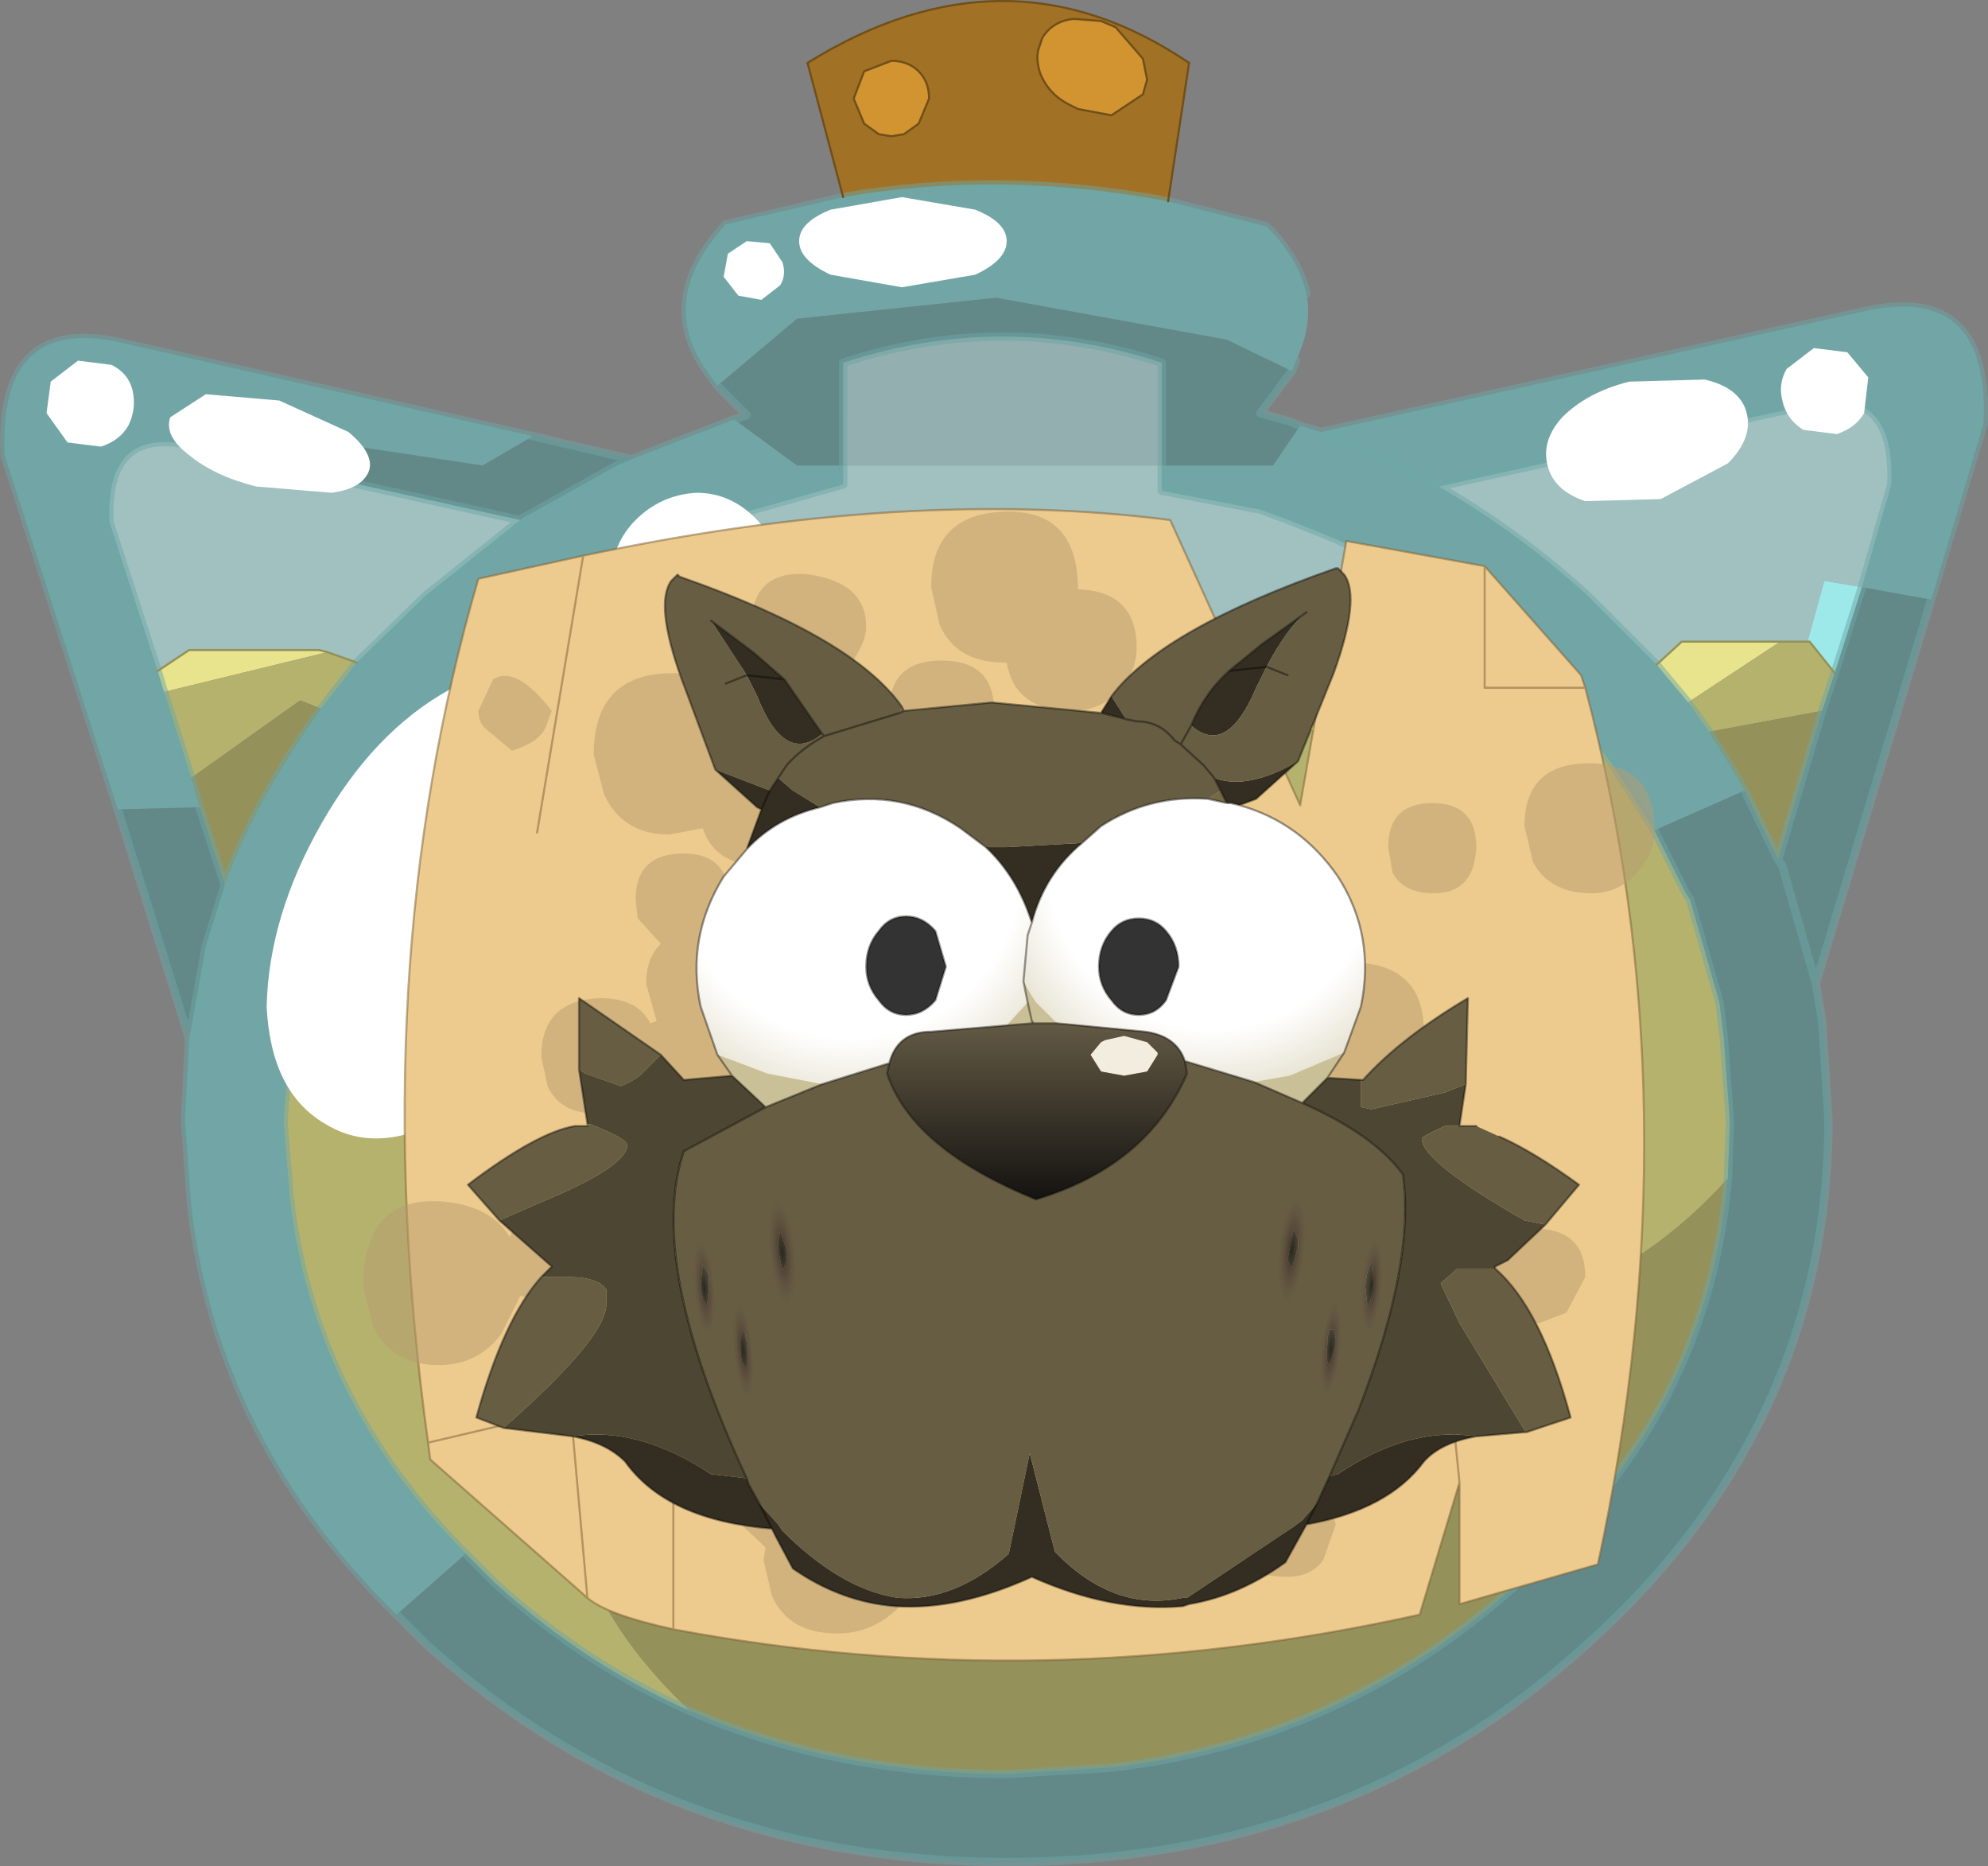 <svg viewBox="0 0 47.415 44.499" xmlns="http://www.w3.org/2000/svg" xmlns:xlink="http://www.w3.org/1999/xlink"><rect x="0" y="0" width="47.415" height="44.499" fill="#808080" stroke="none"/><g transform="translate(-376.74 -277.75)"><use transform="translate(376.75 277.75)" width="47.4" height="44.5" xlink:href="#a"/><use transform="translate(387.9 291.3)" width="26.5" height="24.75" xlink:href="#b"/><use transform="matrix(.077 0 -.024 .259 407.35 306.2)" width="8.5" height="10.5" xlink:href="#c"/><use transform="matrix(.057 0 -.021 .231 408.35 308.7)" width="8.5" height="10.5" xlink:href="#c"/><use transform="matrix(.06 -.001 -.018 .231 409.3 307.2)" width="8.5" height="10.5" xlink:href="#c"/><use transform="matrix(-.077 0 .024 .259 395.6 306.25)" width="8.5" height="10.5" xlink:href="#c"/><use transform="matrix(-.057 0 .021 .231 394.6 308.75)" width="8.5" height="10.5" xlink:href="#c"/><use transform="matrix(-.06 -.001 .018 .231 393.7 307.25)" width="8.5" height="10.5" xlink:href="#c"/></g><defs><radialGradient id="e" cx="0" cy="0" r="819.2" gradientTransform="matrix(.009 .006 -.006 .009 397 298.4)" gradientUnits="userSpaceOnUse"><stop stop-color="#fff" offset=".463"/><stop stop-color="#c9c09a" offset=".878"/><stop stop-color="#c9c09a" offset="1"/></radialGradient><radialGradient id="f" cx="0" cy="0" r="819.2" gradientTransform="matrix(-.009 .005 .005 .009 405.65 298.4)" gradientUnits="userSpaceOnUse"><stop stop-color="#fff" offset=".463"/><stop stop-color="#c9c09a" offset=".878"/><stop stop-color="#c9c09a" offset="1"/></radialGradient><radialGradient id="h" cx="0" cy="0" r="819.2" gradientTransform="matrix(.005 0 0 .006 4.25 5.25)" gradientUnits="userSpaceOnUse"><stop stop-opacity=".478" offset="0"/><stop stop-color="#412d2e" stop-opacity=".478" offset=".361"/><stop stop-color="#5a4643" stop-opacity="0" offset=".973"/></radialGradient><g id="d"><path d="M1.05-21q-.05.25.05.55.2.5.7.75l.2.1.8.15.75-.5.1-.35-.1-.5-.65-.75-.35-.15-.65-.05q-.5.05-.75.45l-.1.3m3.1 3.6q-4-.75-7.75-.1l-.85-3.2q4.75-2.95 9.1 0l-.5 3.3m-7.25-1.85.35.25.3.05.3-.05.35-.25.25-.6q0-.4-.25-.65t-.65-.25l-.65.25-.25.65.25.6" fill="#a17225" fill-rule="evenodd" transform="translate(23.7 22.2)"/><path d="m1.05-21 .1-.3q.25-.4.75-.45l.65.05.35.15.65.75.1.5-.1.35-.75.5-.8-.15-.2-.1q-.5-.25-.7-.75-.1-.3-.05-.55m-4.15 1.75-.25-.6.25-.65.65-.25q.4 0 .65.25t.25.65l-.25.6-.35.25-.3.05-.3-.05-.35-.25" fill="#d19430" fill-rule="evenodd" transform="translate(23.7 22.2)"/><path d="m20.05-6.15-.6-.75h-.05l.4-1.45.9.15-.65 2.05" fill="#9de8e8" fill-rule="evenodd" transform="translate(23.7 22.2)"/><path d="m16.55-5.45-.75-.9.6-.55h2.35l-2.2 1.45m-4.5-.8Q11.3-4.8 8.6-4.65L6.1-5q-5-.55-8.6.9-5.15 3.15-10.85 2.75l-1.75-1.2 1.65-2.3.05-.1.05-.05q.95-1.05 3.1-1.8h20.9l1.4.55m-32 .05.75-.5h3.1l.2.05-3.9.95-.15-.5" fill="#e8e48d" fill-rule="evenodd" transform="translate(23.7 22.2)"/><path d="m13.6-5.4 1.1 1.35 1.05 1.65.75 1.5.1.15.7 2.45.1.8.15 2.05-.05 1.35Q13.8 10 8.4 9l-4-1.05-4.95-.7Q-6 6.95-8.3 9.55q-1.5 1.7-1.65 3.45-.3 2.75 2.7 5.6-2.5-1.1-4.65-3.05l-.7-.7q-3.65-3.65-4.2-8.5l-.15-1.8.15-1.95.3-1.7.4-1.25 1-2.2 1.75 1.2q5.7.4 10.85-2.75Q1.1-5.55 6.1-5l2.5.35q2.7-.15 3.45-1.6l1.55.85m3.45.65-.5-.7 2.2-1.45h.7l.6.75-.3.9-2.7.5m-32.95-1.9.7.25-.85 1.1-.5-.2-2.6 1.85-.65-2.05 3.9-.95" fill="#b5b26e" fill-rule="evenodd" transform="translate(23.7 22.2)"/><path d="m17.9-3.35-.35-.6-.5-.8 2.7-.5L18.7-1.7l-.8-1.65M-7.25 18.6q-3-2.85-2.7-5.6.15-1.75 1.65-3.45 2.3-2.6 7.75-2.3l4.95.7L8.4 9q5.4 1 9.1-3.1-.25 2.95-1.6 5.45-1.25 2.25-3.4 4.2-4.15 3.75-9.7 4.4l-2.5.15q-4.1 0-7.55-1.5m-8.8-23.9q-1.55 2.15-2.3 4.2l-.6-1.85-.2-.7 2.6-1.85.5.2" fill="#94915a" fill-rule="evenodd" transform="translate(23.7 22.2)"/><path d="m4.15-17.4 2.35.6q.75.75.95 1.6.15.75-.25 1.6l-.1.25-1.55-.75-5.5-1-4.75.5-1.9 1.6-.25-.35q-1.2-1.7.45-3.5l2.8-.65q3.75-.65 7.75.1m6.45 6.8-1.4-.7-1.4-.6 1.4.6 1.4.7q1.9 1.1 3.55 2.6l1.65 1.65.75.9.5.7.5.8.35.6-2.15.95-1.05-1.65-1.1-1.35-1.1-1.05q-1.45-1.35-3.1-2.3l-1.25-.6-1.25-.5-.15-.05-.4-.15L4-10.5v-.6h2.65l.65-.95.5.15 13.05-2.9q2.9-.6 2.75 2.7l-1.25 4.2-1.65-.3.7-2.45q.1-2.4-1.95-1.9L10.6-10.6M-13.35-5l-.05.05-.05.1-1.65 2.3-1 2.2-.4 1.25-.3 1.7-.15 1.95.15 1.8q.55 4.85 4.2 8.5l-1.65 1.45q-4.25-4.15-4.9-9.75l-.15-2.05.1-1.9.05-.3.35-1.95.45-1.45q.75-2.05 2.3-4.2l.85-1.1 1.65-1.6 2.25-1.8.05-.05.1-.05L-9-11.1l.35-.15 2.45-.95 1.5 1.1h1.1v.45l-2.3.65-1.65.65-2.35 1.3-2 1.6L-13.35-5m-7.55 2.1-2.7-8.45q-.15-3.3 2.7-2.7l9.9 2.25-1.2.7-5-.75-.45.65-1.6-.4q-1.95-.4-1.85 1.85l1.15 3.55.15.5.65 2.05.2.7-1.95.05" fill="#65cccc" fill-opacity=".502" fill-rule="evenodd" transform="translate(23.7 22.2)"/><path d="m-6.6-13 1.9-1.6 4.75-.5 5.5 1 1.55.75-.75 1 .7.2.25.1-.65.95H4v-2.45q-3.8-1.25-7.6 0v2.45h-1.1l-1.5-1.1.3-.1-.7-.7m27.3 4.8 1.65.3-2.75 9.15-.8-2.8-.1-.15.1.15.8 2.8.15.9.15 2.35q0 4.2-1.9 7.7-1.4 2.6-3.85 4.8Q8.45 22.2.3 22.2q-8.1 0-13.85-5.2l-.7-.7 1.65-1.45.7.7q2.15 1.95 4.65 3.05Q-3.8 20.1.3 20.1l2.5-.15q5.55-.65 9.7-4.4 2.15-1.95 3.4-4.2 1.35-2.5 1.6-5.45l.05-1.35-.15-2.05-.1-.8-.7-2.45-.1-.15-.75-1.5 2.15-.95.8 1.65 1.05-3.55.3-.9.65-2.05M-11-11.8l2.35.55-.35.15-2.15 1.2-.1.05-.05.05-6.35-1.4.45-.65 5 .75 1.2-.7m-7.35 10.7L-18.8.35l-.35 1.95-.1.1-1.65-5.3 1.95-.05.6 1.85" fill="#478f8f" fill-opacity=".502" fill-rule="evenodd" transform="translate(23.7 22.2)"/><path d="m10.6-10.6 8.85-1.95q2.05-.5 1.95 1.9l-.7 2.45-.9-.15-.4 1.45h-3l-.6.55L14.15-8q-1.65-1.5-3.55-2.6M4-11.1v.6l2.35.45.4.15.15.05 1.25.5 1.25.6q1.65.95 3.1 2.3l1.1 1.05-1.55-.85-1.4-.55h-20.9q-2.15.75-3.1 1.8l1.45-1.45 2-1.6 2.35-1.3L-5.9-10l2.3-.65v-.45H4m-15.3 1.3L-13.55-8l-1.65 1.6-.7-.25-.2-.05h-3.1l-.75.5-1.15-3.55q-.1-2.25 1.85-1.85l1.6.4 6.35 1.4" fill="#c2ffff" fill-opacity=".502" fill-rule="evenodd" transform="translate(23.7 22.2)"/><path d="M-3.6-11.1v-2.45q3.8-1.25 7.6 0v2.45h-7.6" fill="#a8dede" fill-opacity=".502" fill-rule="evenodd" transform="translate(23.7 22.2)"/><path d="M31.15 7q-.2-.85-.95-1.6l-2.35-.6q-4-.75-7.75-.1l-2.8.65q-1.65 1.8-.45 3.5l.25.35m13.7-.35.1-.25m.6 1.7 1.4.6 1.4.7 8.85-1.95q2.05-.5 1.95 1.9L44.4 14m1.65.3 1.25-4.2q.15-3.3-2.75-2.7L31.5 10.3l-.5-.15m-3.3.95v.6l2.35.45.4.15.15.05 1.25.5 1.25.6q1.65.95 3.1 2.3l1.1 1.05 1.1 1.35 1.05 1.65m2.15-.95-.35-.6-.5-.8-.5-.7-.75-.9-1.65-1.65q-1.65-1.5-3.55-2.6m-3.5-2.75-.75 1 .7.2.25.1m-20.7 7.1-.05.1-1.65 2.3-1 2.2-.4 1.25-.3 1.7-.15 1.95.15 1.8q.55 4.85 4.2 8.5l.7.7q2.15 1.95 4.65 3.05M41.2 28.1l.05-1.35-.15-2.05-.1-.8-.7-2.45-.1-.15-.75-1.5m4.3-3.75L44.4 14m-.65 2.05-.3.9-1.05 3.55.1.15.8 2.8 2.75-9.15m-4.45 4.55.8 1.65m-22.3-9.4V8.65q3.8-1.25 7.6 0v2.45m-7.6 0v.45l-2.3.65-1.65.65-2.35 1.3-2 1.6-1.45 1.45m-.9 21.3.7.7Q15.9 44.4 24 44.4q8.15 0 13.85-5.2 2.45-2.2 3.85-4.8 1.9-3.5 1.9-7.7l-.15-2.35-.15-.9m-2.1 4.65q-.25 2.95-1.6 5.45-1.25 2.25-3.4 4.2-4.15 3.75-9.7 4.4l-2.5.15q-4.1 0-7.55-1.5M2.8 19.3.1 10.85q-.15-3.3 2.7-2.7l9.9 2.25 2.35.55L17.5 10l.3-.1-.7-.7m-4.7 3.2.05-.05.1-.05 2.15-1.2.35-.15M8.5 15.8l1.65-1.6 2.25-1.8L6.05 11l-1.6-.4q-1.95-.4-1.85 1.85L3.75 16m4.75-.2-.85 1.1q-1.55 2.15-2.3 4.2l-.45 1.45-.35 1.95-.05.3-.1 1.9.15 2.05q.65 5.6 4.9 9.75m-4.1-17.4-.6-1.85m-1.95.05 1.65 5.3.1-.1m0-5.95.2.7m-.2-.7L3.9 16.5l-.15-.5m.75 8.8-.05-.2" fill="none" stroke="#6da6a6" stroke-linecap="round" stroke-linejoin="round" stroke-opacity=".502" stroke-width=".2"/><path d="m35.75 15.95-1.4-.55h-20.9q-2.15.75-3.1 1.8l-.05.05m32.8-1.95h.05l.6.75m-.65-.75h-.65m-2.95.55.6-.55h2.35m-6.7.65 1.55.85M3.75 16l.75-.5h3.1l.2.05.7.25" fill="none" stroke="#94915a" stroke-linecap="round" stroke-linejoin="round" stroke-width=".05"/><path d="m24.75 1.2.1-.3q.25-.4.75-.45l.65.05.35.15.65.75.1.5-.1.35-.75.5-.8-.15-.2-.1q-.5-.25-.7-.75-.1-.3-.05-.55M20.1 4.7l-.85-3.2q4.75-2.95 9.1 0l-.5 3.3M20.6 2.95l-.25-.6.25-.65.65-.25q.4 0 .65.25t.25.65l-.25.6-.35.25-.3.05-.3-.05-.35-.25" fill="none" stroke="#704f19" stroke-linecap="round" stroke-linejoin="round" stroke-width=".05"/><path d="m15.15-13.1 1.8-.05q.85.2 1 .8t-.45 1.2l-1.6.85-1.8.05q-.75-.25-.9-.85t.35-1.15q.6-.6 1.6-.85M19.55-13.9l.8.1.5.6-.1.85q-.2.35-.65.5l-.8-.1q-.4-.25-.5-.7-.1-.4.1-.75l.65-.5M-16.05-2.55q1.25-2.2 3.05-3.2 1.85-1.05 3.15-.3 1.3.8 1.3 2.85.05 2.1-1.2 4.3t-3.15 3.25q-1.75 1.05-3.05.25-1.3-.75-1.4-2.8.05-2.15 1.3-4.35M-21.85-13.6l.8.1q.4.2.5.6.1.45-.1.85-.2.35-.65.5l-.8-.1-.5-.7.1-.75.65-.5M-17.05-12.65l1.65.75q.6.5.5.9-.15.45-.9.55l-1.8-.15q-1-.25-1.6-.75-.6-.45-.45-.9l.85-.55 1.75.15M-8.55-9.8q.6-.6 1.45-.65.8 0 1.4.6t.6 1.4q-.05.85-.65 1.45-.55.55-1.4.6-.8 0-1.4-.6t-.6-1.4q.05-.85.6-1.4M-5.9-16.45l.55.05.3.45q.1.3-.05.55l-.45.35-.55-.1-.35-.45.1-.55.45-.3M-2.2-17.5l1.75.3q.75.3.75.75t-.75.8l-1.75.3-1.7-.3q-.75-.35-.75-.8t.75-.75l1.7-.3" fill="#fff" fill-rule="evenodd" transform="translate(23.7 22.2)"/><path d="M11.7-8.7 14-6.1l.1.3q2.65 10 .3 20.9l-3.3.95v-2.9l-.95 3.15q-9 2-17.8.35-1.6-.35-2.05-.75l-3.75-3.3-.05-.4Q-15.05 1-12.3-8.4l2.5-.55q7.75-1.65 14-.85L7.3-3l1.1-6.3 3.3.6v2.9h2.4-2.4v-2.9M-7.65 8.4v8.25V8.4m-2.05 7.5-.4-4.5-3.4.8 3.4-.8.4 4.5m-1.2-18.25 1.1-6.6-1.1 6.6m21.5 10.5.5 5-.5-5" fill="#edcb8e" fill-rule="evenodd" transform="translate(23.7 22.2)"/><path d="m35.4 13.5 2.3 2.6.1.3q2.65 10 .3 20.9l-3.3.95v-2.9l-.95 3.15q-9 2-17.8.35-1.6-.35-2.05-.75l-3.75-3.3-.05-.4q-1.55-11.2 1.2-20.6l2.5-.55q7.75-1.65 14-.85l3.1 6.8 1.1-6.3 3.3.6v2.9h2.4m-3 18.95-.5-5m-20.4-17.1-1.1 6.6M10.2 34.4l3.4-.8.4 4.5m2.05.75V30.6" fill="none" stroke="#7a5e32" stroke-linecap="round" stroke-linejoin="round" stroke-opacity=".502" stroke-width=".05"/><path d="M2-8.15q1.4.05 1.4 1.4 0 .55-.4 1-.45.5-1.15.5Q.5-5.25.3-6.4H.25q-1.15 0-1.55-.9l-.2-.9q0-1.75 1.75-1.8T2-8.15M9.4-2q0-1.05 1.05-1.05T11.5-2q-.05 1.1-1 1.1-.75 0-1-.5L9.4-2m5.95.6q-.45.5-1.1.5-1 0-1.4-.75l-.2-.85q0-1.5 1.55-1.5t1.55 1.6q0 .55-.4 1m-1.7 10.5-.65.25q-.85 0-1.1-.7l-.05-.45q0-1.1 1.15-1.1 1.1.05 1.1 1.15l-.45.85m-6.6-7.75Q7.5.75 8.5.75q1.75 0 1.75 1.65L9.9 3.5q-.45.65-1.15.75v.3q0 .65-.4 1.1-.45.6-1.35.6-1.2 0-1.65-.9l-.2-.85q0-.7.3-1.1l-.55-.1-.1.15q-.65.8-1.55.8-1.25 0-1.8-1l-.35-1q0-1.9 2.1-2 1 0 1.5.45l.9-.15q1.15 0 1.45.8m-4.2 4.1L2.5 6.6q-.5.75-1.5.75-1.1 0-1.55-.9L-.8 5.5q0-2.05 1.85-1.8 1.8.25 1.8 1.75m4.1 5.5q1.45 0 1.45 1.25-.1.8-.5 1.15l.25.8-.3.85q-.3.4-.85.4-1.4 0-1.25-1.15 0-.55.35-.85-.5-.35-.6-1.2 0-1.25 1.45-1.25m-1.75 3.9q-.5.55-1.35.55Q2 15.4 2 13.75q0-1.7 1.85-1.7 1.8 0 1.8 1.65l-.45 1.15m-15.9-19.7q-.15.35-.8.55l-.6-.5q-.2-.15-.2-.45l.35-.75q.55-.35 1.4.75l-.15.4m7.3-1.55q-.45.6-1.1.6-.85 0-1.15-.7l-.15-.7q0-1.45 1.4-1.3 1.35.2 1.35 1.25 0 .35-.35.85m-2 1.3q1.6 0 1.6 1.8 0 .75-.45 1.25-.5.5-1.25.5-1.15 0-1.45-.9l-.8.15q-1.1 0-1.55-.95l-.25-.95q0-1.95 1.9-1.95 1.4 0 1.75 1.1l.5-.05M-8.55-.75q0-1.1 1.15-1.1 1.1 0 1.1 1.2l-.05.35q1.3.05 1.3 1.6l-.4.95-.55.45q.25.4.25 1.1t-.4 1.2q-.5.65-1.35.65-1.15 0-1.5-.85l-.1-.5-.4.05q-.85 0-1.15-.65l-.15-.7q0-1.35 1.4-1.4.9 0 1.2.6l.15-.05-.25-.9q0-.6.35-.95l-.55-.6-.05-.45M-1.25-4q-.75 0-1.1-.7l-.15-.55q0-1.2 1.25-1.2T0-5.25l-.25.75q-.35.5-1 .5m-8.3 12.5q-.4.4-.95.4l-.8-.2-.45.9q-.55.75-1.5.75-1.1 0-1.55-.9l-.25-.95q0-2.2 1.9-2.05 1.15.1 1.6.85.2-.65 1.1-.7 1.2-.1 1.2 1.05 0 .5-.3.85m.3 2.7q0-1.65 1.75-1.65 1.3 0 1.65.9.25-.6 1.15-.45 1.3.25 1.3 1.25 0 .5-.35.85l-.05.05q.3.4.3 1.1v.05q1.7.1 1.7 1.75 0 .6-.5 1.1-.6.6-1.45.6-1.15 0-1.55-.9l-.2-.85.05-.3-.9-.85-.15-.65.15-.7q-.45.4-1.15.4-.95 0-1.45-.75l-.3-.95m3.4.8-.05-.05-.1.15.15-.1m3.1-1.55q0-1.45 1.3-1.2t1.3 1.25q0 .5-.35.85-.4.4-1 .4-.85 0-1.15-.65l-.1-.65" fill="#b89c6e" fill-opacity=".502" fill-rule="evenodd" transform="translate(23.7 22.2)"/></g><g id="b"><path d="m390.8 304.55-.05.05v-.05h.05" fill="#a5986b" fill-rule="evenodd" transform="translate(-387.9 -291.3)"/><path d="m405.55 296.8.3-.2.15.3-.45-.1m-7.35-2.05.05-.15.05.1-.1.05m3.15 7.35.05.05h-.05v-.05" fill="#746947" fill-rule="evenodd" transform="translate(-387.9 -291.3)"/><path d="m401.15 301.15.2.35.1.15.5.5h-.55l-.05-.05v.05l-.6.05.5-.55-.1-.5m5.5 2.4.85-.15 1.3-.55-.4.6-.6.6-1.15-.5m-5.4-1.9.1.45-.1-.45m-4.9 1.95-1.35.55-.8-.75-.35-.5 1.2.45 1.3.25" fill="#c9c098" fill-rule="evenodd" transform="translate(-387.9 -291.3)"/><path d="M403.9 299.65q.4 0 .65.3.3.35.3.85l-.3.8q-.25.35-.65.35t-.65-.35q-.3-.35-.3-.8 0-.5.3-.85.25-.3.65-.3m-4.85.3.25.85-.25.8q-.3.35-.7.35t-.65-.35q-.3-.35-.3-.8 0-.5.3-.85.25-.35.65-.35t.7.35" fill="#333" fill-rule="evenodd" transform="translate(-387.9 -291.3)"/><path d="M395.3 307.55v-.2l.05-.25.15.45v.3l-.1.2-.1-.5m-.75 2.2v.6q-.15-.05-.15-.45v-.2l.05-.2h.05l.05.25m-1.05-1.85.15.25v.3l-.05.45-.1-.2-.05-.3.05-.5m14-.4.1-.45.1.25v.2l-.15.5-.1-.2.05-.3m1.95.35.05.5-.05.3-.05.2h-.05l-.05-.45.05-.3.1-.25m-1 1.6h.1l.05.2v.2l-.15.45q-.1-.05-.05-.5v-.15l.05-.2" fill="#4b5038" fill-rule="evenodd" transform="translate(-387.9 -291.3)"/><path d="m403.55 302.45.55.15.25.25v.05l-.25.4-.55.1-.55-.1-.25-.4.25-.3.1-.05.45-.1" fill="#f3ede0" fill-rule="evenodd" transform="translate(-387.9 -291.3)"/><path d="m403.25 294.35.35.55-.6-.15.25-.4m1.9.7q.3-.75.9-1.3l.8-.65 1.05-.75q-.45.35-.95 1.3l-.9.1.9-.1-.25.5q-.7 1.65-1.55.9m.7 1.55-.15-.3q.8.3 2-.4l-1 .9-.4.15-.2-.05h-.1l-.15-.3m-3.3 1.25q-.9.75-1.2 1.9-.35-1.1-1.1-1.8h.5l1.8-.1m-8.85-5.3 1 .75.75.65.9 1.3q-.9.75-1.55-.9l-.25-.5-.85-1.3m.1 3.55 1.3.5.2-.3.35.3.65.4q-1.05.25-1.75 1l.35-.95-.1-.05-1-.9m1.65-2.15-.9-.1.9.1m-.9 19.05.05.15.25.45.45.5.1.15q1.4 1.4 2.75 1.6 1.35.1 2.65-1.05l.5-2.4.6 2.35q1.4 1.45 3.05 1.1h.1l2.55-1.7.2-.15.35-.4.3-.65.2-.05q1.7-1.15 3.3-.9-.85.15-1.25.6-.85 1.15-2.8 1.5l-.5.9q-1.1.8-2.3 1l-.15.05q-1.7.15-3.6-.7-1.75.8-3.25.7-1.3-.1-2.45-.9l-.4-.75-.1-.2q-2.5-.2-3.5-1.6-.45-.45-1.25-.6 1.55-.25 3.3.9l.85.1m.3.6.3.6-.3-.6m.25-17-.2.45.2-.45m12.8 17.5.25-.5-.25.5" fill="#332e21" fill-rule="evenodd" transform="translate(-387.9 -291.3)"/><path d="m394.2 303.4.8.75-1.95 1.05q-.9 2.65 1.5 7.8l-.85-.1q-1.75-1.15-3.3-.9l-1.65-.2q2.45-2.15 2.45-2.95v-.35q-.2-.3-.9-.3h-.65l.25-.25-1.25-1.1 1.15-.5q1.9-.8 1.9-1.3 0-.15-.9-.5h-.05l-.2-1.3.15.1.85.3q.25-.1.45-.25l.5-.5.55.6 1.15-.1m14.25 9.55.7-1.6q1.35-3.5 1.05-5.6-.7-.95-2.4-1.7l.6-.6.8.05v.65l.25.05 1.75-.4.5-.2-.15 1h-.35q-.55.25-.55.3 0 .55 2.45 1.95l.5.1-.9.85-.3.15v.05h-.9l-.4.35.45.95 1.55 2.55v.05l-1.15.1q-1.6-.25-3.3.9l-.2.05" fill="#4d4632" fill-rule="evenodd" transform="translate(-387.9 -291.3)"/><path d="M403.25 294.35q1.2-1.6 5.35-3.05h.05l.15.15q.4.55-.25 2.35l-.85 2.1q-1.2.7-2 .4l.15.3-.3.2q-1.4-.1-2.55.65l-.45.4-1.8.1h-.5l-.6-.45q-1.4-.95-3.05-.6l-.3.1-.65-.4-.35-.3-.2.3-1.3-.5-.8-2.15q-.65-1.8-.25-2.35l.15-.15.05.05q4.15 1.45 5.3 3.1l-.05.15-1.8.55-.05-.05.05.05 1.8-.55.1-.05 2.1-.2 2.6.25.6.15-.35-.55m1.9.7-.25.45-.15-.1q-.35-.45-.9-.45l-.25-.05.25.05q.55 0 .9.45l.15.1.25-.45q.85.75 1.55-.9l.25-.5q.5-.95.95-1.3l-1.05.75-.8.65q-.6.55-.9 1.3m2.3-1.2-.5-.2.5.2m-2.55 1.65.55.5.25.3-.25-.3-.55-.5m.1 7.55 1.65.5 1.15.5q1.7.75 2.4 1.7.3 2.1-1.05 5.6l-.7 1.6-.3.65-.35.4-.2.15-2.55 1.7h-.1q-1.65.35-3.05-1.1l-.6-2.35-.5 2.4q-1.3 1.15-2.65 1.05-1.35-.2-2.75-1.6l-.1-.15-.45-.5-.25-.45-.05-.15q-2.4-5.15-1.5-7.8l1.95-1.05 1.35-.55 1.6-.5-.05.25q.6 1.8 3.55 3 2.65-.8 3.6-3l-.05-.3m-8.65-7.8-.9-1.3-.75-.65-1-.75.85 1.3-.5.2.5-.2.25.5q.65 1.65 1.55.9m.05.05q-.55.3-.9.7l-.2.3.2-.3q.35-.4.9-.7m-1.1 12.25.1.5.1-.2v-.3l-.15-.45-.05.25v.2m-4.75-4.3v-1.7l1.95 1.35-.5.5q-.2.15-.45.25l-.85-.3-.15-.1m.25 1.3q.9.35.9.5 0 .5-1.9 1.3l-1.15.5-.75-.85q1.65-1.25 2.55-1.4h.3l.05-.05m-1.15 3.65h.65q.7 0 .9.3v.35q0 .8-2.45 2.95l-.65-.25q.65-2.35 1.55-3.35m3.85-.3-.05.5.05.3.1.2.05-.45v-.3l-.15-.25m1.05 1.85-.05-.25h-.05l-.05.2v.2q0 .4.15.45v-.6m14.65-6.25h.05q.9-1 2.5-1.95l-.05 2.05-.5.2-1.75.4-.25-.05v-.65m2.35 1.1h.4l.55.25q.8.35 1.9 1.15l-.8.95-.5-.1q-2.45-1.4-2.45-1.95 0-.05.55-.3h.35m.85 3.4q1.1.95 1.8 3.55l-1.05.35h-.05v-.05l-1.55-2.55-.45-.95.4-.35h.9m-2.95-.15-.1.25-.05.3.05.45h.05l.05-.2.05-.3-.05-.5m-1.95-.35-.05.3.1.2.15-.5v-.2l-.1-.25-.1.45m.95 1.95-.05.2v.15q-.05.45.05.5l.15-.45v-.2l-.05-.2h-.1" fill="#665d42" fill-rule="evenodd" transform="translate(-387.9 -291.3)"/><path d="m401.35 299.75-.1.3-.1 1.1.1.5-.5.55-1.8.15q-.8 0-1 .75l-1.6.5-1.3-.25-1.2-.45-.4-1.15q-.35-1.65.55-3.1l.55-.65q.7-.75 1.75-1l.3-.1q1.65-.35 3.05.6l.6.45q.75.7 1.1 1.8m-2.3.2q-.3-.35-.7-.35t-.65.35q-.3.35-.3.85 0 .45.3.8.25.35.65.35t.7-.35l.25-.8-.25-.85" fill="url(#e)" fill-rule="evenodd" transform="translate(-387.9 -291.3)"/><path d="M406 296.9h.1l.2.05q1.45.4 2.35 1.7.9 1.4.55 3.1l-.4 1.1-1.3.55-.85.15-1.65-.5q-.2-.6-.95-.7l-2.1-.2-.5-.5-.1-.15-.2-.35.1-1.1.1-.3q.3-1.15 1.2-1.9l.45-.4q1.15-.75 2.55-.65l.45.1m-2.1 2.75q-.4 0-.65.3-.3.35-.3.85 0 .45.3.8.25.35.65.35t.65-.35l.3-.8q0-.5-.3-.85-.25-.3-.65-.3" fill="url(#f)" fill-rule="evenodd" transform="translate(-387.9 -291.3)"/><path d="m401.95 302.15 2.1.2q.75.1.95.7l.05.3q-.95 2.2-3.6 3-2.95-1.2-3.55-3l.05-.25q.2-.75 1-.75l2.4-.2h.6m1.6.3-.45.1-.1.05-.25.3.25.4.55.1.55-.1.25-.4v-.05l-.25-.25-.55-.15" fill="url(#g)" fill-rule="evenodd" transform="translate(-387.9 -291.3)"/><path d="m19.8 4.6.85-2.1Q21.3.7 20.9.15L20.75 0h-.05q-4.15 1.45-5.35 3.05l-.25.4.6.15.25.05q.55 0 .9.45l.15.1.25-.45q.3-.75.9-1.3l.8-.65L20 1.05m-.95 1.3.5.2m-.5-.2-.9.1m-.2 2.85L17.8 5l-.25-.3-.55-.5m1.4 1.45-.2-.05h-.1l-.45-.1q-1.4-.1-2.55.65l-.45.4q-.9.75-1.2 1.9l-.1.3-.1 1.1m.8 1 2.1.2q.75.1.95.7l1.65.5m2.15-.7.4-1.1q.35-1.7-.55-3.1-.9-1.3-2.35-1.7l.4-.15 1-.9m-1.85.7.15.3M5.8 1.25l1 .75.75.65.9 1.3.05.05 1.8-.55.1-.05-.05-.1Q9.2 1.65 5.05.2L5 .15 4.85.3q-.4.55.25 2.35l.8 2.15m1.3.5.4-.6q.35-.4.9-.7M6.65 2.55l-.5.2m.5-.2.9.1M8.4 5.7l.3-.1q1.65-.35 3.05.6l.6.45m2.75-3.2-2.6-.25-2.1.2M16 8.35q.4 0 .65.3.3.35.3.85l-.3.8q-.25.35-.65.35t-.65-.35q-.3-.35-.3-.8 0-.5.3-.85.25-.3.65-.3m-2.55.1q-.35-1.1-1.1-1.8m1.1 4.15.05.05h.55m-.6 0h.05m-.05 0v-.05l-.1-.45-.1-.5m-.4 1.05.6-.05m-2.3-2.2.25.85-.25.8q-.3.35-.7.35t-.65-.35q-.3-.35-.3-.8 0-.5.3-.85.25-.35.65-.35t.7.35m-1.1 3.15q.2-.75 1-.75l1.8-.15M7.1 12.85l1.35-.55m-2.5-.7.35.5.8.75-1.95 1.05q-.9 2.65 1.5 7.8l.05.15.25.45m13.3 0 .3-.65.7-1.6q1.35-3.5 1.05-5.6-.7-.95-2.4-1.7l-1.15-.5m-8.7-.45-1.6.5m8.65-.55.05.3q-.95 2.2-3.6 3-2.95-1.2-3.55-3l.05-.25m-7.4.15v-1.7L4.6 11.6l.55.6 1.15-.1m-.35-.5-.4-1.15q-.35-1.65.55-3.1l.55-.65.35-.95-.1-.05-1-.9m-3.05 8.5h-.3q-.9.15-2.55 1.4l.75.85L2 16.65l-.25.25q-.9 1-1.55 3.35l.65.25 1.65.2q.8.15 1.25.6 1 1.4 3.5 1.6l-.3-.6m-4.3-10.35.2 1.3v.05m21.2 7.4q-.85.15-1.25.6-.85 1.15-2.8 1.5l-.5.9q-1.1.8-2.3 1l-.15.05q-1.7.15-3.6-.7-1.75.8-3.25.7-1.3-.1-2.45-.9l-.4-.75-.1-.2m-.6-16.2q.7-.75 1.75-1m12.9 6.5h.05q.9-1 2.5-1.95l-.05 2.05-.15 1h.4m.55.25q.8.35 1.9 1.15l-.8.95-.9.85-.3.15v.05q1.1.95 1.8 3.55l-1.05.35h-.05l-1.15.1m-2.75-8.5-.8-.05-.6.6m.6-.6.4-.6m-.65 10.75-.25.5M7 5.75l.2-.45" fill="none" stroke="#000" stroke-linecap="round" stroke-linejoin="round" stroke-opacity=".4" stroke-width=".05"/></g><linearGradient id="g" x1="-819.2" x2="819.2" gradientTransform="matrix(0 .003 -.003 0 401.5 304.25)" gradientUnits="userSpaceOnUse"><stop stop-color="#696049" offset="0"/><stop stop-color="#0e0c0c" offset="1"/></linearGradient><path d="M1.25 1.55Q2.5 0 4.25 0t3 1.55 1.25 3.7-1.25 3.7-3 1.55-3-1.55T0 5.25t1.25-3.7" fill="url(#h)" fill-rule="evenodd" id="c"/><use width="47.4" height="44.5" xlink:href="#d" id="a"/></defs></svg>